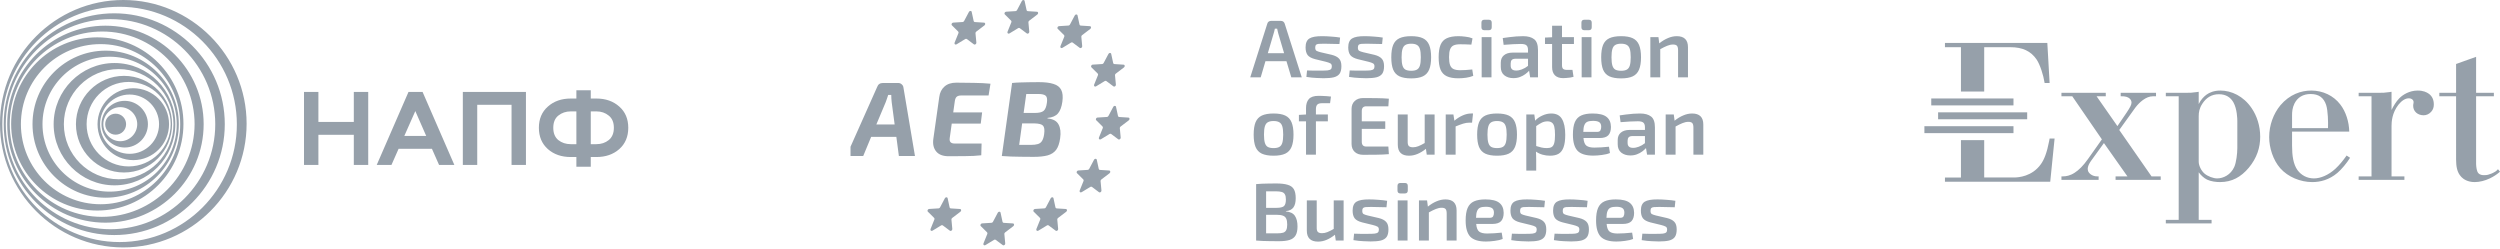 <svg width="291" height="29" viewBox="0 0 291 29" fill="none" xmlns="http://www.w3.org/2000/svg">
<path fill-rule="evenodd" clip-rule="evenodd" d="M12.866 26.681C6.163 26.681 0.676 21.192 0.676 14.454C0.676 7.716 6.163 2.228 12.866 2.228C19.569 2.228 25.056 7.716 25.056 14.454C25.056 21.192 19.569 26.681 12.866 26.681ZM13.299 1.549C6.217 1.549 0.432 7.336 0.432 14.454C0.432 21.573 6.217 27.36 13.299 27.36C20.38 27.36 26.165 21.573 26.165 14.454C26.165 7.336 20.38 1.549 13.299 1.549ZM13.92 28.175C6.406 28.175 0.27 22.035 0.27 14.482C0.27 6.955 6.406 0.788 13.92 0.788C21.434 0.788 27.57 6.928 27.57 14.482C27.57 22.035 21.434 28.175 13.92 28.175ZM14.353 0C6.433 0 0 6.466 0 14.4C0 22.334 6.433 28.8 14.353 28.8C22.245 28.8 28.705 22.334 28.705 14.4C28.705 6.466 22.245 0 14.353 0ZM13.461 13.232C12.785 13.232 12.244 13.775 12.244 14.454C12.244 15.134 12.785 15.677 13.461 15.677C14.136 15.677 14.677 15.134 14.677 14.454C14.677 13.775 14.136 13.232 13.461 13.232ZM11.866 25.241C5.946 25.241 1.135 20.405 1.135 14.454C1.135 8.504 5.974 3.668 11.893 3.668C17.812 3.668 22.651 8.504 22.651 14.454C22.624 20.405 17.785 25.241 11.866 25.241ZM12.271 2.989C5.974 2.989 0.838 8.151 0.838 14.454C0.838 20.785 5.974 25.92 12.271 25.92C18.569 25.92 23.705 20.758 23.705 14.454C23.705 8.151 18.569 2.989 12.271 2.989ZM15.082 17.905C13.19 17.905 11.65 16.356 11.65 14.454C11.65 12.553 13.19 11.004 15.082 11.004C16.974 11.004 18.515 12.553 18.515 14.454C18.515 16.356 16.974 17.905 15.082 17.905ZM15.515 10.27C13.245 10.27 11.352 12.145 11.352 14.454C11.352 16.764 13.217 18.639 15.515 18.639C17.812 18.639 19.677 16.764 19.677 14.454C19.677 12.145 17.812 10.27 15.515 10.27ZM14.974 19.372C12.271 19.372 10.082 17.171 10.082 14.454C10.082 11.737 12.271 9.537 14.974 9.537C17.677 9.537 19.867 11.737 19.867 14.454C19.867 17.171 17.65 19.372 14.974 19.372ZM14.434 8.83C11.352 8.83 8.839 11.357 8.839 14.454C8.839 17.552 11.352 20.078 14.434 20.078C17.515 20.078 20.029 17.552 20.029 14.454C20.029 11.357 17.515 8.83 14.434 8.83ZM13.812 20.866C10.298 20.866 7.433 17.986 7.433 14.454C7.433 10.922 10.298 8.042 13.812 8.042C17.326 8.042 20.191 10.922 20.191 14.454C20.191 17.986 17.326 20.866 13.812 20.866ZM13.325 7.336C9.433 7.336 6.244 10.542 6.244 14.454C6.244 18.367 9.433 21.573 13.325 21.573C17.218 21.573 20.407 18.367 20.407 14.454C20.407 10.542 17.245 7.336 13.325 7.336ZM14.001 16.438C12.92 16.438 12.028 15.541 12.028 14.454C12.028 13.367 12.92 12.471 14.001 12.471C15.082 12.471 15.974 13.367 15.974 14.454C15.974 15.541 15.082 16.438 14.001 16.438ZM14.515 11.737C13.028 11.737 11.812 12.96 11.812 14.454C11.812 15.949 13.028 17.171 14.515 17.171C16.001 17.171 17.218 15.949 17.218 14.454C17.218 12.96 16.001 11.737 14.515 11.737ZM12.758 22.306C8.46 22.306 4.946 18.774 4.946 14.454C4.946 10.134 8.46 6.602 12.758 6.602C17.056 6.602 20.569 10.134 20.569 14.454C20.596 18.774 17.083 22.306 12.758 22.306ZM12.298 5.896C7.595 5.896 3.784 9.727 3.784 14.454C3.784 19.155 7.622 23.013 12.298 23.013C16.974 23.013 20.813 19.155 20.813 14.454C20.813 9.754 16.974 5.896 12.298 5.896ZM11.704 23.774C6.595 23.774 2.433 19.589 2.433 14.454C2.433 9.319 6.595 5.135 11.704 5.135C16.812 5.135 20.975 9.319 20.975 14.454C20.975 19.589 16.812 23.774 11.704 23.774ZM11.325 4.347C5.811 4.347 1.297 8.885 1.297 14.427C1.297 19.97 5.811 24.507 11.325 24.507C16.866 24.507 21.353 19.97 21.353 14.427C21.38 8.885 16.866 4.347 11.325 4.347Z" fill="#96A0AA"/>
<path d="M42.861 19.2H41.184V15.693H37.062V19.2H35.386V10.701H37.062V14.195H41.184V10.701H42.861V19.2ZM49.188 10.701L52.887 19.2H51.108L50.276 17.318H46.397L45.565 19.2H43.85L47.549 10.701H49.188ZM48.343 12.928L47.063 15.821H49.61L48.343 12.928ZM61.22 19.2H59.544V12.198H55.55V19.2H53.873V10.701H61.22V19.2ZM69.419 12.966H68.766V16.781H69.419C69.982 16.781 70.46 16.623 70.853 16.307C71.254 15.983 71.454 15.505 71.454 14.874C71.454 14.242 71.254 13.768 70.853 13.453C70.46 13.129 69.982 12.966 69.419 12.966ZM67.09 16.781V12.966H66.437C65.874 12.966 65.391 13.129 64.99 13.453C64.598 13.768 64.402 14.242 64.402 14.874C64.402 15.505 64.598 15.983 64.99 16.307C65.391 16.623 65.874 16.781 66.437 16.781H67.09ZM67.09 11.469V10.509H68.766V11.469H69.419C70.494 11.469 71.382 11.78 72.082 12.403C72.781 13.018 73.131 13.841 73.131 14.874C73.131 15.906 72.781 16.734 72.082 17.357C71.382 17.971 70.494 18.278 69.419 18.278H68.766V19.405H67.09V18.278H66.437C65.362 18.278 64.474 17.971 63.774 17.357C63.075 16.734 62.725 15.906 62.725 14.874C62.725 13.841 63.075 13.018 63.774 12.403C64.474 11.78 65.362 11.469 66.437 11.469H67.09Z" fill="#96A0AA"/>
<path fill-rule="evenodd" clip-rule="evenodd" d="M226.393 5V5.493H228.254V10.654H230.961V5.493H234.006C235.408 5.493 236.399 5.937 237.076 6.948C237.463 7.54 237.85 8.724 237.995 9.661H238.575L238.309 5H226.393ZM243.043 18.508L244.66 16.224L241.213 11.206H239.952V10.802H245.112V11.206H244.042L246.467 14.678L247.537 13.109C247.965 12.466 248.108 12.181 248.108 11.943C248.108 11.705 247.941 11.158 246.847 11.206V10.802H250.961V11.206H250.604C249.759 11.206 248.997 11.955 248.591 12.48L248.512 12.585L246.681 15.13L250.438 20.529H251.508V20.934H246.253V20.529H247.632L244.898 16.653L243.4 18.722C242.996 19.293 242.972 19.649 243.043 19.887C243.138 20.197 243.566 20.529 244.089 20.529H244.28V20.934H239.952V20.529H240.143C240.475 20.529 240.951 20.458 241.498 20.101C241.973 19.792 242.473 19.317 243.043 18.508ZM253.6 25.596V11.206H252.102V10.802H254.456C254.924 10.802 255.144 10.802 255.714 10.716L255.93 10.683V12.11C256.199 11.551 256.575 11.227 256.747 11.089L256.856 11.005C257.171 10.777 257.703 10.54 258.45 10.54C259.734 10.54 261.137 11.182 262.088 12.585C262.706 13.489 263.087 14.655 263.087 15.915C263.087 17.176 262.706 18.389 261.755 19.53C260.852 20.601 259.806 21.195 258.403 21.195C257.975 21.195 257.357 21.124 256.905 20.91C256.524 20.72 256.168 20.387 255.93 20.054V25.596H257.428V26H252.102V25.596H253.6ZM260.067 19.435C260.305 18.912 260.424 17.866 260.424 17.247V14.084C260.424 13.846 260.4 12.681 259.972 11.919C259.663 11.372 259.14 10.968 258.284 10.968C257.428 10.968 256.81 11.372 256.358 12.062C256.001 12.609 255.93 13.061 255.93 13.513V18.817C255.93 19.269 256.215 19.863 256.596 20.197C256.976 20.529 257.642 20.767 258.07 20.767C258.807 20.767 259.663 20.339 260.067 19.435ZM273.144 18.103L273.548 18.365C273.168 18.983 272.55 19.721 272.074 20.125C271.123 20.934 270.077 21.195 269.15 21.195C267.771 21.195 266.32 20.601 265.417 19.578C264.585 18.627 264.133 17.2 264.133 15.963C264.133 14.559 264.632 13.228 265.441 12.252C266.51 10.992 267.842 10.54 269.031 10.54C270.386 10.54 271.622 11.134 272.407 12.157C273.073 13.014 273.429 14.203 273.453 15.321H266.796V16.938C266.796 18.127 266.938 19.126 267.438 19.816C267.866 20.387 268.531 20.767 269.34 20.767C270.101 20.767 271.028 20.387 271.836 19.649C272.329 19.198 272.787 18.604 273.04 18.251L273.144 18.103ZM266.796 14.916H270.98C271.004 14.226 270.98 12.895 270.766 12.229C270.481 11.349 269.887 10.944 268.959 10.944C268.056 10.944 267.438 11.349 267.081 12.038C266.82 12.562 266.796 13.037 266.796 13.418V14.916ZM276.045 20.529V11.206H274.547V10.802H276.924C277.352 10.802 277.588 10.802 278.168 10.715L278.375 10.683V12.799C278.589 12.348 278.945 11.777 279.255 11.467L279.297 11.424C279.691 11.026 280.455 10.54 281.418 10.54C282.06 10.54 282.464 10.73 282.726 10.92C283.106 11.206 283.296 11.61 283.296 12.157C283.296 12.466 283.225 12.752 282.987 13.014C282.726 13.299 282.417 13.418 282.108 13.418C281.394 13.418 280.895 12.942 280.895 12.324C280.895 12.252 280.895 12.157 280.919 12.086C280.919 12.05 280.925 12.021 280.931 11.991L280.931 11.991C280.937 11.961 280.943 11.931 280.943 11.896C280.943 11.658 280.752 11.444 280.372 11.444C279.992 11.444 279.564 11.705 279.183 12.181C278.422 13.156 278.375 14.203 278.375 14.655V20.529H279.873V20.934H274.547V20.529H276.045ZM288.218 10.802V6.615L285.888 7.448V10.802H283.938V11.206H285.888L285.889 18.582C285.895 19.332 285.981 20.053 286.483 20.577L286.523 20.621C286.722 20.826 287.213 21.195 288.052 21.195C288.622 21.195 289.264 21.029 289.811 20.767C290.285 20.541 290.634 20.296 290.889 20.08L291 19.982L290.762 19.697C290.579 19.917 290.396 20.023 290.203 20.115L290.025 20.197C289.675 20.341 289.503 20.378 289.262 20.385L289.145 20.387C288.979 20.387 288.67 20.387 288.456 20.125C288.291 19.919 288.233 19.445 288.221 19.136L288.218 19.007V11.206H290.287V10.802H288.218ZM228.254 20.661V16.308H230.961V20.661L234.468 20.66C234.933 20.655 236.537 20.553 237.56 19.107C237.943 18.578 238.263 17.769 238.521 16.42L238.575 16.123H239.155L238.647 21.154H226.393V20.661H228.254ZM234.369 11.461H224.798V12.269H234.369V11.461ZM225.595 13.077H235.964V13.885H225.595V13.077ZM234.369 14.692H224V15.5H234.369V14.692Z" fill="#96A0AA"/>
<g clip-path="url(#clip0_4621:8220)">
<path fill-rule="evenodd" clip-rule="evenodd" d="M119.795 2.413L120.754 1.683C120.889 1.579 120.859 1.376 120.704 1.367L119.627 1.298C119.562 1.294 119.511 1.25 119.496 1.186L119.264 0.113C119.23 -0.038 119.028 -0.038 118.946 0.113L118.38 1.181C118.345 1.246 118.281 1.289 118.214 1.294L117.112 1.363C116.954 1.371 116.86 1.575 116.963 1.678L117.695 2.405C117.738 2.448 117.751 2.521 117.724 2.586L117.275 3.697C117.214 3.853 117.355 3.978 117.5 3.892L118.515 3.274C118.579 3.235 118.649 3.235 118.697 3.274L119.523 3.892C119.642 3.978 119.822 3.853 119.809 3.697L119.706 2.591C119.703 2.526 119.735 2.457 119.795 2.413ZM113.635 3.682L114.594 2.952C114.729 2.848 114.699 2.645 114.544 2.636L113.467 2.567C113.402 2.563 113.351 2.519 113.336 2.455L113.104 1.382C113.07 1.231 112.868 1.231 112.786 1.382L112.22 2.45C112.185 2.515 112.121 2.558 112.054 2.563L110.952 2.632C110.794 2.64 110.7 2.844 110.803 2.947L111.535 3.674C111.578 3.717 111.591 3.79 111.564 3.855L111.115 4.966C111.054 5.122 111.195 5.247 111.34 5.161L112.355 4.543C112.419 4.504 112.489 4.504 112.537 4.543L113.363 5.161C113.482 5.247 113.662 5.122 113.649 4.966L113.546 3.86C113.543 3.795 113.575 3.725 113.635 3.682ZM126.914 3.363L125.955 4.093C125.895 4.137 125.863 4.206 125.866 4.271L125.969 5.377C125.982 5.533 125.802 5.658 125.683 5.572L124.857 4.954C124.809 4.915 124.739 4.915 124.675 4.954L123.66 5.572C123.515 5.658 123.374 5.533 123.435 5.377L123.884 4.266C123.911 4.201 123.898 4.128 123.855 4.085L123.123 3.358C123.02 3.255 123.114 3.051 123.272 3.043L124.374 2.974C124.441 2.969 124.505 2.926 124.54 2.861L125.106 1.793C125.188 1.642 125.39 1.642 125.424 1.793L125.656 2.866C125.671 2.93 125.722 2.974 125.787 2.978L126.864 3.047C127.019 3.056 127.049 3.259 126.914 3.363ZM129.875 8.573L130.834 7.843C130.969 7.739 130.939 7.536 130.784 7.527L129.707 7.458C129.642 7.454 129.591 7.41 129.576 7.346L129.344 6.273C129.31 6.122 129.108 6.122 129.026 6.273L128.46 7.341C128.425 7.406 128.361 7.449 128.294 7.454L127.192 7.523C127.034 7.531 126.94 7.735 127.043 7.838L127.775 8.565C127.818 8.608 127.831 8.681 127.804 8.746L127.355 9.857C127.294 10.013 127.435 10.138 127.58 10.052L128.595 9.434C128.659 9.395 128.729 9.395 128.777 9.434L129.603 10.052C129.722 10.138 129.902 10.013 129.889 9.857L129.786 8.751C129.783 8.686 129.815 8.617 129.875 8.573ZM131.394 14.003L130.435 14.733C130.375 14.777 130.343 14.846 130.346 14.911L130.449 16.017C130.462 16.173 130.282 16.298 130.163 16.212L129.337 15.594C129.289 15.555 129.219 15.555 129.155 15.594L128.14 16.212C127.995 16.298 127.854 16.173 127.915 16.017L128.364 14.906C128.391 14.841 128.378 14.768 128.335 14.725L127.603 13.998C127.5 13.895 127.594 13.691 127.752 13.683L128.854 13.614C128.921 13.609 128.985 13.566 129.02 13.501L129.586 12.434C129.668 12.282 129.87 12.282 129.904 12.434L130.136 13.506C130.151 13.57 130.202 13.614 130.267 13.618L131.344 13.687C131.499 13.696 131.529 13.899 131.394 14.003ZM128.195 20.893L129.154 20.163C129.289 20.059 129.259 19.856 129.104 19.847L128.027 19.778C127.962 19.774 127.911 19.73 127.896 19.666L127.664 18.593C127.63 18.442 127.428 18.442 127.346 18.593L126.78 19.661C126.745 19.726 126.681 19.769 126.614 19.774L125.512 19.843C125.354 19.852 125.26 20.055 125.363 20.158L126.095 20.885C126.138 20.928 126.151 21.001 126.124 21.066L125.675 22.177C125.614 22.333 125.755 22.458 125.9 22.372L126.915 21.754C126.979 21.715 127.049 21.715 127.097 21.754L127.923 22.372C128.042 22.458 128.222 22.333 128.209 22.177L128.106 21.07C128.103 21.006 128.135 20.936 128.195 20.893ZM124.114 24.643L123.155 25.373C123.095 25.416 123.063 25.486 123.066 25.55L123.169 26.657C123.182 26.813 123.002 26.938 122.883 26.852L122.057 26.234C122.009 26.195 121.939 26.195 121.875 26.234L120.86 26.852C120.715 26.938 120.574 26.813 120.635 26.657L121.084 25.546C121.111 25.481 121.098 25.408 121.055 25.365L120.323 24.638C120.22 24.535 120.314 24.331 120.472 24.323L121.574 24.254C121.641 24.249 121.705 24.206 121.74 24.141L122.306 23.073C122.388 22.922 122.59 22.922 122.624 23.073L122.856 24.146C122.871 24.21 122.922 24.254 122.987 24.258L124.064 24.327C124.219 24.336 124.249 24.539 124.114 24.643ZM116.995 27.053L117.954 26.323C118.089 26.219 118.059 26.016 117.904 26.007L116.827 25.938C116.762 25.934 116.711 25.89 116.696 25.826L116.464 24.753C116.43 24.602 116.228 24.602 116.146 24.753L115.58 25.821C115.545 25.886 115.481 25.929 115.414 25.934L114.312 26.003C114.154 26.012 114.06 26.215 114.163 26.318L114.895 27.045C114.938 27.088 114.951 27.161 114.924 27.226L114.475 28.337C114.414 28.493 114.555 28.618 114.7 28.532L115.715 27.914C115.779 27.875 115.849 27.875 115.897 27.914L116.723 28.532C116.842 28.618 117.022 28.493 117.009 28.337L116.906 27.23C116.903 27.166 116.935 27.096 116.995 27.053ZM111.794 24.643L110.835 25.373C110.775 25.416 110.743 25.486 110.746 25.55L110.849 26.657C110.862 26.813 110.682 26.938 110.563 26.852L109.737 26.234C109.689 26.195 109.619 26.195 109.555 26.234L108.54 26.852C108.395 26.938 108.254 26.813 108.315 26.657L108.764 25.546C108.791 25.481 108.778 25.408 108.735 25.365L108.003 24.638C107.9 24.535 107.994 24.331 108.152 24.323L109.254 24.254C109.321 24.249 109.385 24.206 109.42 24.141L109.986 23.073C110.068 22.922 110.27 22.922 110.304 23.073L110.536 24.146C110.551 24.21 110.602 24.254 110.667 24.258L111.744 24.327C111.899 24.336 111.929 24.539 111.794 24.643Z" fill="#96A0AA"/>
<path d="M149.107 2.431C149.209 2.431 149.298 2.46 149.374 2.517C149.45 2.574 149.504 2.65 149.536 2.745L151.525 9H150.307L149.745 7.125H147.298L146.746 9H145.528L147.517 2.745C147.543 2.65 147.593 2.574 147.67 2.517C147.752 2.46 147.844 2.431 147.946 2.431H149.107ZM148.241 3.935L147.574 6.192H149.469L148.802 3.935C148.777 3.84 148.752 3.742 148.726 3.64C148.701 3.532 148.679 3.431 148.66 3.336H148.393C148.374 3.431 148.352 3.532 148.326 3.64C148.301 3.742 148.273 3.84 148.241 3.935ZM153.902 4.211C154.226 4.211 154.581 4.227 154.968 4.259C155.362 4.284 155.701 4.323 155.987 4.373L155.911 5.125C155.612 5.119 155.311 5.113 155.006 5.106C154.702 5.094 154.403 5.087 154.111 5.087C153.845 5.087 153.638 5.094 153.492 5.106C153.346 5.119 153.242 5.157 153.178 5.221C153.121 5.284 153.093 5.392 153.093 5.544C153.093 5.735 153.143 5.858 153.245 5.916C153.346 5.973 153.512 6.03 153.74 6.087L155.016 6.382C155.396 6.477 155.679 6.623 155.863 6.82C156.047 7.01 156.139 7.305 156.139 7.705C156.139 8.092 156.066 8.388 155.92 8.591C155.774 8.787 155.549 8.924 155.244 9C154.94 9.07 154.549 9.105 154.073 9.105C153.883 9.105 153.607 9.095 153.245 9.076C152.89 9.063 152.496 9.022 152.064 8.952L152.141 8.2C152.337 8.207 152.579 8.213 152.864 8.219C153.156 8.226 153.458 8.226 153.769 8.219C154.099 8.219 154.356 8.21 154.54 8.191C154.724 8.165 154.851 8.118 154.92 8.048C154.99 7.978 155.025 7.87 155.025 7.724C155.025 7.547 154.965 7.429 154.844 7.372C154.73 7.309 154.559 7.248 154.33 7.191L153.083 6.887C152.664 6.779 152.372 6.62 152.207 6.411C152.049 6.195 151.969 5.896 151.969 5.516C151.969 5.008 152.118 4.662 152.417 4.478C152.715 4.294 153.21 4.205 153.902 4.211ZM158.866 4.211C159.19 4.211 159.545 4.227 159.933 4.259C160.326 4.284 160.666 4.323 160.951 4.373L160.875 5.125C160.577 5.119 160.275 5.113 159.971 5.106C159.666 5.094 159.368 5.087 159.076 5.087C158.809 5.087 158.603 5.094 158.457 5.106C158.311 5.119 158.206 5.157 158.143 5.221C158.086 5.284 158.057 5.392 158.057 5.544C158.057 5.735 158.108 5.858 158.209 5.916C158.311 5.973 158.476 6.03 158.705 6.087L159.98 6.382C160.361 6.477 160.643 6.623 160.827 6.82C161.012 7.01 161.104 7.305 161.104 7.705C161.104 8.092 161.031 8.388 160.885 8.591C160.739 8.787 160.513 8.924 160.209 9C159.904 9.07 159.514 9.105 159.038 9.105C158.847 9.105 158.571 9.095 158.209 9.076C157.854 9.063 157.461 9.022 157.029 8.952L157.105 8.2C157.302 8.207 157.543 8.213 157.829 8.219C158.121 8.226 158.422 8.226 158.733 8.219C159.063 8.219 159.32 8.21 159.504 8.191C159.688 8.165 159.815 8.118 159.885 8.048C159.955 7.978 159.99 7.87 159.99 7.724C159.99 7.547 159.929 7.429 159.809 7.372C159.695 7.309 159.523 7.248 159.295 7.191L158.048 6.887C157.629 6.779 157.337 6.62 157.172 6.411C157.013 6.195 156.934 5.896 156.934 5.516C156.934 5.008 157.083 4.662 157.381 4.478C157.68 4.294 158.175 4.205 158.866 4.211ZM164.259 4.211C164.83 4.211 165.284 4.291 165.621 4.449C165.957 4.608 166.201 4.868 166.354 5.23C166.506 5.592 166.582 6.071 166.582 6.668C166.582 7.264 166.506 7.743 166.354 8.105C166.201 8.467 165.957 8.727 165.621 8.886C165.284 9.044 164.83 9.124 164.259 9.124C163.694 9.124 163.241 9.044 162.898 8.886C162.562 8.727 162.317 8.467 162.165 8.105C162.019 7.743 161.946 7.264 161.946 6.668C161.946 6.071 162.019 5.592 162.165 5.23C162.317 4.868 162.562 4.608 162.898 4.449C163.241 4.291 163.694 4.211 164.259 4.211ZM164.259 5.087C163.98 5.087 163.758 5.135 163.593 5.23C163.434 5.319 163.32 5.478 163.25 5.706C163.18 5.935 163.145 6.255 163.145 6.668C163.145 7.08 163.18 7.401 163.25 7.629C163.32 7.858 163.434 8.016 163.593 8.105C163.758 8.194 163.98 8.238 164.259 8.238C164.545 8.238 164.767 8.194 164.926 8.105C165.091 8.016 165.208 7.858 165.278 7.629C165.348 7.401 165.383 7.08 165.383 6.668C165.383 6.255 165.348 5.935 165.278 5.706C165.208 5.478 165.091 5.319 164.926 5.23C164.767 5.135 164.545 5.087 164.259 5.087ZM169.763 4.211C169.991 4.211 170.261 4.23 170.572 4.269C170.883 4.3 171.159 4.367 171.4 4.468L171.267 5.192C171.032 5.179 170.797 5.17 170.562 5.163C170.334 5.157 170.134 5.154 169.963 5.154C169.639 5.154 169.382 5.198 169.191 5.287C169.007 5.376 168.874 5.528 168.792 5.744C168.709 5.96 168.668 6.265 168.668 6.658C168.668 7.052 168.709 7.359 168.792 7.582C168.874 7.797 169.007 7.95 169.191 8.038C169.382 8.127 169.639 8.172 169.963 8.172C170.108 8.172 170.315 8.165 170.581 8.153C170.854 8.14 171.118 8.118 171.371 8.086L171.486 8.829C171.238 8.93 170.962 9.003 170.657 9.048C170.353 9.092 170.051 9.114 169.753 9.114C169.195 9.114 168.747 9.035 168.411 8.876C168.074 8.718 167.83 8.461 167.678 8.105C167.532 7.743 167.459 7.261 167.459 6.658C167.459 6.055 167.532 5.576 167.678 5.221C167.83 4.859 168.074 4.602 168.411 4.449C168.753 4.291 169.204 4.211 169.763 4.211ZM173.295 2.298C173.523 2.298 173.637 2.412 173.637 2.641V3.174C173.637 3.402 173.523 3.516 173.295 3.516H172.78C172.552 3.516 172.438 3.402 172.438 3.174V2.641C172.438 2.412 172.552 2.298 172.78 2.298H173.295ZM173.609 4.326V9H172.466V4.326H173.609ZM177.29 4.211C177.848 4.211 178.277 4.329 178.575 4.564C178.873 4.792 179.022 5.214 179.022 5.83V9H178.109L177.985 8.238C177.871 8.365 177.725 8.495 177.547 8.629C177.369 8.762 177.163 8.873 176.928 8.962C176.7 9.051 176.443 9.095 176.157 9.095C175.732 9.095 175.379 8.984 175.1 8.762C174.827 8.54 174.691 8.216 174.691 7.791V7.296C174.691 6.928 174.811 6.642 175.053 6.439C175.3 6.23 175.636 6.125 176.062 6.125H177.861V5.82C177.861 5.573 177.804 5.395 177.69 5.287C177.575 5.173 177.356 5.116 177.033 5.116C176.792 5.116 176.487 5.125 176.119 5.144C175.757 5.163 175.392 5.189 175.024 5.221L174.919 4.43C175.141 4.392 175.392 4.357 175.671 4.326C175.951 4.288 176.23 4.259 176.509 4.24C176.795 4.221 177.055 4.211 177.29 4.211ZM175.843 7.639C175.843 8.019 176.052 8.21 176.471 8.21C176.674 8.216 176.899 8.172 177.147 8.077C177.401 7.981 177.639 7.845 177.861 7.667V6.839H176.376C176.179 6.845 176.04 6.896 175.957 6.991C175.881 7.086 175.843 7.217 175.843 7.382V7.639ZM183.207 4.326V5.125H181.817V7.591C181.817 7.788 181.858 7.927 181.941 8.01C182.03 8.092 182.179 8.134 182.388 8.134H183.036L183.159 8.943C183.051 8.975 182.921 9.003 182.769 9.029C182.617 9.054 182.464 9.07 182.312 9.076C182.166 9.089 182.045 9.095 181.95 9.095C181.538 9.095 181.22 8.987 180.998 8.772C180.776 8.549 180.665 8.232 180.665 7.82V5.125H179.837V4.373L180.665 4.335V2.993H181.817V4.326H183.207ZM184.934 2.298C185.163 2.298 185.277 2.412 185.277 2.641V3.174C185.277 3.402 185.163 3.516 184.934 3.516H184.42C184.192 3.516 184.077 3.402 184.077 3.174V2.641C184.077 2.412 184.192 2.298 184.42 2.298H184.934ZM185.248 4.326V9H184.106V4.326H185.248ZM188.691 4.211C189.263 4.211 189.716 4.291 190.053 4.449C190.389 4.608 190.634 4.868 190.786 5.23C190.938 5.592 191.014 6.071 191.014 6.668C191.014 7.264 190.938 7.743 190.786 8.105C190.634 8.467 190.389 8.727 190.053 8.886C189.716 9.044 189.263 9.124 188.691 9.124C188.127 9.124 187.673 9.044 187.33 8.886C186.994 8.727 186.749 8.467 186.597 8.105C186.451 7.743 186.378 7.264 186.378 6.668C186.378 6.071 186.451 5.592 186.597 5.23C186.749 4.868 186.994 4.608 187.33 4.449C187.673 4.291 188.127 4.211 188.691 4.211ZM188.691 5.087C188.412 5.087 188.19 5.135 188.025 5.23C187.866 5.319 187.752 5.478 187.682 5.706C187.613 5.935 187.578 6.255 187.578 6.668C187.578 7.08 187.613 7.401 187.682 7.629C187.752 7.858 187.866 8.016 188.025 8.105C188.19 8.194 188.412 8.238 188.691 8.238C188.977 8.238 189.199 8.194 189.358 8.105C189.523 8.016 189.64 7.858 189.71 7.629C189.78 7.401 189.815 7.08 189.815 6.668C189.815 6.255 189.78 5.935 189.71 5.706C189.64 5.478 189.523 5.319 189.358 5.23C189.199 5.135 188.977 5.087 188.691 5.087ZM193.043 4.326L193.138 5.049C193.474 4.776 193.814 4.57 194.157 4.43C194.499 4.284 194.839 4.211 195.175 4.211C196.045 4.211 196.48 4.64 196.48 5.497V9H195.328V5.849C195.328 5.595 195.283 5.42 195.194 5.325C195.106 5.23 194.956 5.182 194.747 5.182C194.525 5.182 194.3 5.23 194.071 5.325C193.843 5.414 193.57 5.547 193.252 5.725V9H192.1V4.326H193.043ZM148.241 13.211C148.812 13.211 149.266 13.291 149.602 13.449C149.939 13.608 150.183 13.868 150.335 14.23C150.488 14.592 150.564 15.071 150.564 15.668C150.564 16.264 150.488 16.743 150.335 17.105C150.183 17.467 149.939 17.727 149.602 17.886C149.266 18.044 148.812 18.124 148.241 18.124C147.676 18.124 147.222 18.044 146.879 17.886C146.543 17.727 146.299 17.467 146.146 17.105C146 16.743 145.927 16.264 145.927 15.668C145.927 15.071 146 14.592 146.146 14.23C146.299 13.868 146.543 13.608 146.879 13.449C147.222 13.291 147.676 13.211 148.241 13.211ZM148.241 14.087C147.962 14.087 147.739 14.135 147.574 14.23C147.416 14.319 147.301 14.478 147.232 14.706C147.162 14.935 147.127 15.255 147.127 15.668C147.127 16.08 147.162 16.401 147.232 16.629C147.301 16.858 147.416 17.016 147.574 17.105C147.739 17.194 147.962 17.238 148.241 17.238C148.526 17.238 148.749 17.194 148.907 17.105C149.072 17.016 149.19 16.858 149.259 16.629C149.329 16.401 149.364 16.08 149.364 15.668C149.364 15.255 149.329 14.935 149.259 14.706C149.19 14.478 149.072 14.319 148.907 14.23C148.749 14.135 148.526 14.087 148.241 14.087ZM154.563 13.326V14.125H153.173V18H152.021V14.125H151.193V13.373L152.021 13.326V12.574C152.021 12.136 152.129 11.79 152.345 11.536C152.567 11.282 152.948 11.155 153.487 11.155C153.595 11.155 153.735 11.158 153.906 11.165C154.084 11.171 154.265 11.181 154.449 11.193C154.633 11.206 154.792 11.222 154.925 11.241L154.82 12.012H153.897C153.63 12.012 153.443 12.066 153.335 12.174C153.227 12.282 153.173 12.463 153.173 12.716V13.326H154.563ZM158.673 11.412C159.168 11.412 159.676 11.415 160.196 11.422C160.723 11.428 161.212 11.45 161.663 11.488L161.605 12.374H159.035C158.686 12.374 158.511 12.558 158.511 12.926V14.125H161.244V15.001H158.511V16.505C158.511 16.873 158.686 17.058 159.035 17.058H161.605L161.663 17.943C161.212 17.981 160.723 18.003 160.196 18.009C159.676 18.016 159.168 18.019 158.673 18.019C158.267 18.019 157.94 17.908 157.693 17.686C157.452 17.457 157.328 17.153 157.321 16.772V12.659C157.328 12.278 157.452 11.977 157.693 11.755C157.94 11.526 158.267 11.412 158.673 11.412ZM163.855 13.326V16.486C163.849 16.727 163.893 16.899 163.988 17C164.09 17.096 164.252 17.143 164.474 17.143C164.683 17.143 164.889 17.102 165.093 17.019C165.302 16.937 165.549 16.813 165.835 16.648V13.326H166.987V18H166.073L165.978 17.324C165.642 17.591 165.311 17.791 164.988 17.924C164.67 18.057 164.344 18.124 164.007 18.124C163.138 18.124 162.703 17.695 162.703 16.839V13.326H163.855ZM169.177 13.326L169.291 14.049C169.615 13.776 169.941 13.57 170.271 13.43C170.602 13.284 170.922 13.211 171.233 13.211H171.461L171.347 14.278H171.014C170.786 14.278 170.551 14.316 170.31 14.392C170.068 14.468 169.776 14.576 169.434 14.716V18H168.282V13.326H169.177ZM174.253 13.211C174.825 13.211 175.278 13.291 175.615 13.449C175.951 13.608 176.196 13.868 176.348 14.23C176.5 14.592 176.576 15.071 176.576 15.668C176.576 16.264 176.5 16.743 176.348 17.105C176.196 17.467 175.951 17.727 175.615 17.886C175.278 18.044 174.825 18.124 174.253 18.124C173.689 18.124 173.235 18.044 172.892 17.886C172.556 17.727 172.311 17.467 172.159 17.105C172.013 16.743 171.94 16.264 171.94 15.668C171.94 15.071 172.013 14.592 172.159 14.23C172.311 13.868 172.556 13.608 172.892 13.449C173.235 13.291 173.689 13.211 174.253 13.211ZM174.253 14.087C173.974 14.087 173.752 14.135 173.587 14.23C173.428 14.319 173.314 14.478 173.244 14.706C173.175 14.935 173.14 15.255 173.14 15.668C173.14 16.08 173.175 16.401 173.244 16.629C173.314 16.858 173.428 17.016 173.587 17.105C173.752 17.194 173.974 17.238 174.253 17.238C174.539 17.238 174.761 17.194 174.92 17.105C175.085 17.016 175.202 16.858 175.272 16.629C175.342 16.401 175.377 16.08 175.377 15.668C175.377 15.255 175.342 14.935 175.272 14.706C175.202 14.478 175.085 14.319 174.92 14.23C174.761 14.135 174.539 14.087 174.253 14.087ZM178.595 13.326L178.691 14.049C178.906 13.802 179.186 13.602 179.528 13.449C179.871 13.291 180.217 13.211 180.566 13.211C181.15 13.211 181.566 13.424 181.813 13.849C182.067 14.274 182.194 14.89 182.194 15.696C182.194 16.312 182.127 16.797 181.994 17.153C181.867 17.502 181.673 17.753 181.413 17.905C181.153 18.051 180.823 18.124 180.423 18.124C180.131 18.124 179.846 18.086 179.566 18.009C179.287 17.933 179.027 17.813 178.786 17.648C178.798 17.806 178.805 17.968 178.805 18.133C178.811 18.298 178.814 18.463 178.814 18.628V19.856H177.662V13.326H178.595ZM180.128 14.125C179.9 14.125 179.684 14.173 179.481 14.268C179.284 14.363 179.062 14.5 178.814 14.678V17C179.043 17.07 179.249 17.127 179.433 17.172C179.623 17.216 179.83 17.238 180.052 17.238C180.28 17.238 180.464 17.2 180.604 17.124C180.744 17.042 180.845 16.889 180.909 16.667C180.972 16.445 181.004 16.125 181.004 15.706C181.004 15.293 180.975 14.973 180.918 14.744C180.861 14.516 180.766 14.357 180.633 14.268C180.506 14.173 180.337 14.125 180.128 14.125ZM185.381 13.211C186.136 13.211 186.679 13.345 187.009 13.611C187.339 13.871 187.507 14.259 187.514 14.773C187.514 15.198 187.412 15.522 187.209 15.744C187.006 15.96 186.666 16.067 186.19 16.067H184.315C184.353 16.518 184.47 16.816 184.667 16.962C184.864 17.108 185.169 17.181 185.581 17.181C185.816 17.181 186.086 17.172 186.39 17.153C186.701 17.134 187 17.108 187.285 17.077L187.399 17.81C187.145 17.918 186.835 17.994 186.466 18.038C186.098 18.089 185.759 18.114 185.448 18.114C184.591 18.114 183.982 17.924 183.62 17.543C183.265 17.156 183.087 16.531 183.087 15.668C183.087 15.052 183.163 14.566 183.315 14.211C183.474 13.849 183.721 13.592 184.058 13.44C184.394 13.288 184.835 13.211 185.381 13.211ZM185.429 14.068C185.149 14.068 184.931 14.103 184.772 14.173C184.613 14.243 184.496 14.373 184.42 14.563C184.343 14.747 184.302 15.011 184.296 15.353H185.876C186.092 15.353 186.228 15.296 186.286 15.182C186.349 15.068 186.381 14.928 186.381 14.763C186.381 14.509 186.308 14.332 186.162 14.23C186.016 14.122 185.771 14.068 185.429 14.068ZM190.9 13.211C191.459 13.211 191.887 13.329 192.186 13.564C192.484 13.792 192.633 14.214 192.633 14.83V18H191.719L191.595 17.238C191.481 17.365 191.335 17.495 191.157 17.629C190.98 17.762 190.773 17.873 190.539 17.962C190.31 18.051 190.053 18.095 189.768 18.095C189.342 18.095 188.99 17.984 188.711 17.762C188.438 17.54 188.301 17.216 188.301 16.791V16.296C188.301 15.928 188.422 15.642 188.663 15.439C188.911 15.23 189.247 15.125 189.672 15.125H191.472V14.82C191.472 14.573 191.414 14.395 191.3 14.287C191.186 14.173 190.967 14.116 190.643 14.116C190.402 14.116 190.098 14.125 189.729 14.144C189.368 14.163 189.003 14.189 188.635 14.221L188.53 13.43C188.752 13.392 189.003 13.357 189.282 13.326C189.561 13.288 189.841 13.259 190.12 13.24C190.405 13.221 190.666 13.211 190.9 13.211ZM189.453 16.639C189.453 17.019 189.663 17.21 190.082 17.21C190.285 17.216 190.51 17.172 190.758 17.077C191.011 16.981 191.249 16.845 191.472 16.667V15.839H189.986C189.79 15.845 189.65 15.896 189.568 15.991C189.491 16.087 189.453 16.217 189.453 16.382V16.639ZM194.828 13.326L194.923 14.049C195.259 13.776 195.599 13.57 195.942 13.43C196.284 13.284 196.624 13.211 196.96 13.211C197.83 13.211 198.265 13.64 198.265 14.497V18H197.113V14.849C197.113 14.595 197.068 14.421 196.979 14.325C196.891 14.23 196.741 14.182 196.532 14.182C196.31 14.182 196.085 14.23 195.856 14.325C195.628 14.414 195.355 14.547 195.037 14.725V18H193.885V13.326H194.828ZM148.545 21.355C149.104 21.355 149.548 21.406 149.878 21.507C150.215 21.603 150.456 21.774 150.602 22.021C150.748 22.269 150.821 22.618 150.821 23.069C150.821 23.538 150.732 23.897 150.554 24.144C150.376 24.392 150.084 24.535 149.678 24.573V24.611C150.18 24.655 150.529 24.827 150.726 25.125C150.929 25.423 151.03 25.836 151.03 26.363C151.03 26.813 150.954 27.162 150.802 27.41C150.656 27.657 150.421 27.832 150.097 27.933C149.78 28.029 149.364 28.076 148.85 28.076C148.444 28.076 148.092 28.073 147.793 28.067C147.501 28.067 147.232 28.06 146.984 28.048C146.737 28.035 146.48 28.019 146.213 28V21.431C146.448 21.406 146.676 21.39 146.898 21.384C147.127 21.371 147.371 21.365 147.632 21.365C147.892 21.358 148.196 21.355 148.545 21.355ZM148.488 22.269C148.273 22.269 148.073 22.269 147.889 22.269C147.704 22.269 147.533 22.269 147.374 22.269V24.192H148.593C148.999 24.192 149.282 24.128 149.44 24.002C149.599 23.868 149.678 23.608 149.678 23.221C149.678 22.961 149.64 22.764 149.564 22.631C149.494 22.491 149.37 22.396 149.193 22.345C149.021 22.294 148.787 22.269 148.488 22.269ZM148.603 25.001H147.374V27.162C147.743 27.162 148.168 27.162 148.65 27.162C148.948 27.162 149.183 27.137 149.355 27.086C149.526 27.029 149.647 26.927 149.716 26.781C149.793 26.636 149.831 26.423 149.831 26.144C149.831 25.839 149.793 25.607 149.716 25.449C149.64 25.284 149.513 25.169 149.336 25.106C149.158 25.036 148.914 25.001 148.603 25.001ZM153.266 23.326V26.486C153.259 26.727 153.304 26.899 153.399 27C153.501 27.096 153.662 27.143 153.885 27.143C154.094 27.143 154.3 27.102 154.503 27.019C154.713 26.937 154.96 26.813 155.246 26.648V23.326H156.398V28H155.484L155.389 27.324C155.052 27.591 154.722 27.791 154.399 27.924C154.081 28.057 153.754 28.124 153.418 28.124C152.549 28.124 152.114 27.695 152.114 26.839V23.326H153.266ZM159.378 23.211C159.701 23.211 160.057 23.227 160.444 23.259C160.837 23.284 161.177 23.323 161.463 23.373L161.386 24.125C161.088 24.119 160.787 24.113 160.482 24.106C160.177 24.094 159.879 24.087 159.587 24.087C159.321 24.087 159.114 24.094 158.968 24.106C158.822 24.119 158.718 24.157 158.654 24.221C158.597 24.284 158.568 24.392 158.568 24.544C158.568 24.735 158.619 24.858 158.721 24.916C158.822 24.973 158.987 25.03 159.216 25.087L160.492 25.382C160.872 25.477 161.155 25.623 161.339 25.82C161.523 26.01 161.615 26.305 161.615 26.705C161.615 27.092 161.542 27.387 161.396 27.591C161.25 27.787 161.025 27.924 160.72 28C160.415 28.07 160.025 28.105 159.549 28.105C159.359 28.105 159.083 28.095 158.721 28.076C158.365 28.064 157.972 28.022 157.54 27.952L157.616 27.2C157.813 27.207 158.054 27.213 158.34 27.219C158.632 27.226 158.933 27.226 159.244 27.219C159.574 27.219 159.831 27.21 160.016 27.191C160.2 27.165 160.327 27.118 160.396 27.048C160.466 26.978 160.501 26.87 160.501 26.724C160.501 26.547 160.441 26.429 160.32 26.372C160.206 26.309 160.035 26.248 159.806 26.191L158.559 25.887C158.14 25.779 157.848 25.62 157.683 25.411C157.524 25.195 157.445 24.896 157.445 24.516C157.445 24.008 157.594 23.662 157.893 23.478C158.191 23.294 158.686 23.205 159.378 23.211ZM163.524 21.298C163.752 21.298 163.866 21.412 163.866 21.641V22.174C163.866 22.402 163.752 22.517 163.524 22.517H163.009C162.781 22.517 162.667 22.402 162.667 22.174V21.641C162.667 21.412 162.781 21.298 163.009 21.298H163.524ZM163.838 23.326V28H162.695V23.326H163.838ZM166.11 23.326L166.205 24.049C166.541 23.776 166.881 23.57 167.224 23.43C167.566 23.284 167.906 23.211 168.242 23.211C169.112 23.211 169.547 23.64 169.547 24.497V28H168.395V24.849C168.395 24.595 168.35 24.421 168.261 24.325C168.172 24.23 168.023 24.183 167.814 24.183C167.592 24.183 167.366 24.23 167.138 24.325C166.909 24.414 166.637 24.547 166.319 24.725V28H165.167V23.326H166.11ZM172.895 23.211C173.651 23.211 174.193 23.345 174.523 23.611C174.853 23.872 175.022 24.259 175.028 24.773C175.028 25.198 174.926 25.522 174.723 25.744C174.52 25.959 174.181 26.067 173.705 26.067H171.829C171.867 26.518 171.985 26.816 172.181 26.962C172.378 27.108 172.683 27.181 173.095 27.181C173.33 27.181 173.6 27.172 173.905 27.153C174.216 27.134 174.514 27.108 174.799 27.077L174.914 27.81C174.66 27.918 174.349 27.994 173.981 28.038C173.613 28.089 173.273 28.114 172.962 28.114C172.105 28.114 171.496 27.924 171.134 27.543C170.779 27.156 170.601 26.531 170.601 25.668C170.601 25.052 170.677 24.567 170.83 24.211C170.988 23.849 171.236 23.592 171.572 23.44C171.909 23.288 172.35 23.211 172.895 23.211ZM172.943 24.068C172.664 24.068 172.445 24.103 172.286 24.173C172.127 24.243 172.01 24.373 171.934 24.563C171.858 24.747 171.816 25.011 171.81 25.353H173.39C173.606 25.353 173.743 25.296 173.8 25.182C173.863 25.068 173.895 24.928 173.895 24.763C173.895 24.509 173.822 24.332 173.676 24.23C173.53 24.122 173.286 24.068 172.943 24.068ZM177.748 23.211C178.072 23.211 178.427 23.227 178.815 23.259C179.208 23.284 179.548 23.323 179.833 23.373L179.757 24.125C179.459 24.119 179.157 24.113 178.853 24.106C178.548 24.094 178.25 24.087 177.958 24.087C177.691 24.087 177.485 24.094 177.339 24.106C177.193 24.119 177.088 24.157 177.025 24.221C176.968 24.284 176.939 24.392 176.939 24.544C176.939 24.735 176.99 24.858 177.091 24.916C177.193 24.973 177.358 25.03 177.586 25.087L178.862 25.382C179.243 25.477 179.525 25.623 179.709 25.82C179.893 26.01 179.986 26.305 179.986 26.705C179.986 27.092 179.913 27.387 179.767 27.591C179.621 27.787 179.395 27.924 179.091 28C178.786 28.07 178.396 28.105 177.92 28.105C177.729 28.105 177.453 28.095 177.091 28.076C176.736 28.064 176.343 28.022 175.911 27.952L175.987 27.2C176.184 27.207 176.425 27.213 176.711 27.219C177.003 27.226 177.304 27.226 177.615 27.219C177.945 27.219 178.202 27.21 178.386 27.191C178.57 27.165 178.697 27.118 178.767 27.048C178.837 26.978 178.872 26.87 178.872 26.724C178.872 26.547 178.811 26.429 178.691 26.372C178.577 26.309 178.405 26.248 178.177 26.191L176.93 25.887C176.511 25.779 176.219 25.62 176.054 25.411C175.895 25.195 175.816 24.896 175.816 24.516C175.816 24.008 175.965 23.662 176.263 23.478C176.561 23.294 177.057 23.205 177.748 23.211ZM182.713 23.211C183.037 23.211 183.392 23.227 183.779 23.259C184.173 23.284 184.512 23.323 184.798 23.373L184.722 24.125C184.423 24.119 184.122 24.113 183.817 24.106C183.513 24.094 183.214 24.087 182.922 24.087C182.656 24.087 182.449 24.094 182.303 24.106C182.158 24.119 182.053 24.157 181.989 24.221C181.932 24.284 181.904 24.392 181.904 24.544C181.904 24.735 181.954 24.858 182.056 24.916C182.158 24.973 182.323 25.03 182.551 25.087L183.827 25.382C184.207 25.477 184.49 25.623 184.674 25.82C184.858 26.01 184.95 26.305 184.95 26.705C184.95 27.092 184.877 27.387 184.731 27.591C184.585 27.787 184.36 27.924 184.055 28C183.751 28.07 183.36 28.105 182.884 28.105C182.694 28.105 182.418 28.095 182.056 28.076C181.701 28.064 181.307 28.022 180.875 27.952L180.952 27.2C181.148 27.207 181.39 27.213 181.675 27.219C181.967 27.226 182.269 27.226 182.58 27.219C182.91 27.219 183.167 27.21 183.351 27.191C183.535 27.165 183.662 27.118 183.731 27.048C183.801 26.978 183.836 26.87 183.836 26.724C183.836 26.547 183.776 26.429 183.655 26.372C183.541 26.309 183.37 26.248 183.141 26.191L181.894 25.887C181.475 25.779 181.183 25.62 181.018 25.411C180.86 25.195 180.78 24.896 180.78 24.516C180.78 24.008 180.929 23.662 181.228 23.478C181.526 23.294 182.021 23.205 182.713 23.211ZM188.077 23.211C188.832 23.211 189.375 23.345 189.705 23.611C190.035 23.872 190.203 24.259 190.21 24.773C190.21 25.198 190.108 25.522 189.905 25.744C189.702 25.959 189.362 26.067 188.886 26.067H187.011C187.049 26.518 187.166 26.816 187.363 26.962C187.56 27.108 187.865 27.181 188.277 27.181C188.512 27.181 188.782 27.172 189.086 27.153C189.397 27.134 189.696 27.108 189.981 27.077L190.095 27.81C189.842 27.918 189.531 27.994 189.162 28.038C188.794 28.089 188.455 28.114 188.144 28.114C187.287 28.114 186.678 27.924 186.316 27.543C185.961 27.156 185.783 26.531 185.783 25.668C185.783 25.052 185.859 24.567 186.011 24.211C186.17 23.849 186.418 23.592 186.754 23.44C187.09 23.288 187.531 23.211 188.077 23.211ZM188.125 24.068C187.846 24.068 187.627 24.103 187.468 24.173C187.309 24.243 187.192 24.373 187.116 24.563C187.04 24.747 186.998 25.011 186.992 25.353H188.572C188.788 25.353 188.924 25.296 188.982 25.182C189.045 25.068 189.077 24.928 189.077 24.763C189.077 24.509 189.004 24.332 188.858 24.23C188.712 24.122 188.468 24.068 188.125 24.068ZM192.93 23.211C193.254 23.211 193.609 23.227 193.996 23.259C194.39 23.284 194.729 23.323 195.015 23.373L194.939 24.125C194.641 24.119 194.339 24.113 194.034 24.106C193.73 24.094 193.432 24.087 193.14 24.087C192.873 24.087 192.667 24.094 192.521 24.106C192.375 24.119 192.27 24.157 192.207 24.221C192.149 24.284 192.121 24.392 192.121 24.544C192.121 24.735 192.172 24.858 192.273 24.916C192.375 24.973 192.54 25.03 192.768 25.087L194.044 25.382C194.425 25.477 194.707 25.623 194.891 25.82C195.075 26.01 195.167 26.305 195.167 26.705C195.167 27.092 195.094 27.387 194.948 27.591C194.802 27.787 194.577 27.924 194.272 28C193.968 28.07 193.577 28.105 193.101 28.105C192.911 28.105 192.635 28.095 192.273 28.076C191.918 28.064 191.524 28.022 191.093 27.952L191.169 27.2C191.366 27.207 191.607 27.213 191.892 27.219C192.184 27.226 192.486 27.226 192.797 27.219C193.127 27.219 193.384 27.21 193.568 27.191C193.752 27.165 193.879 27.118 193.949 27.048C194.019 26.978 194.053 26.87 194.053 26.724C194.053 26.547 193.993 26.429 193.873 26.372C193.758 26.309 193.587 26.248 193.359 26.191L192.111 25.887C191.693 25.779 191.401 25.62 191.236 25.411C191.077 25.195 190.998 24.896 190.998 24.516C190.998 24.008 191.147 23.662 191.445 23.478C191.743 23.294 192.238 23.205 192.93 23.211Z" fill="#96A0AA"/>
<path d="M104.556 9.659C104.712 9.659 104.848 9.713 104.963 9.819C105.078 9.918 105.144 10.041 105.16 10.189L106.503 18.16H104.63L104.335 15.93H101.402L100.478 18.16H98.519L102.105 10.115C102.211 9.811 102.437 9.659 102.782 9.659H104.556ZM103.103 11.877L102.006 14.489H104.137L103.792 11.889C103.776 11.749 103.764 11.61 103.756 11.47C103.747 11.331 103.743 11.191 103.743 11.051H103.386C103.345 11.175 103.3 11.31 103.25 11.458C103.201 11.598 103.152 11.737 103.103 11.877ZM111.313 9.622C111.994 9.622 112.684 9.63 113.382 9.647C114.08 9.655 114.717 9.688 115.292 9.745L115.07 11.113H111.892C111.645 11.113 111.464 11.166 111.349 11.273C111.243 11.372 111.173 11.54 111.14 11.778L110.955 13.084H114.319L114.158 14.39H110.783L110.549 16.066C110.483 16.493 110.672 16.706 111.115 16.706H114.257L114.22 18.074C113.653 18.139 113.029 18.172 112.347 18.172C111.674 18.18 111.033 18.185 110.425 18.185C109.76 18.185 109.276 18 108.972 17.63C108.668 17.261 108.557 16.776 108.639 16.176L109.329 11.298C109.395 10.78 109.596 10.374 109.933 10.078C110.269 9.774 110.729 9.622 111.313 9.622ZM120.912 9.561C121.626 9.561 122.197 9.63 122.624 9.77C123.059 9.901 123.359 10.131 123.524 10.46C123.696 10.788 123.741 11.248 123.659 11.84C123.577 12.439 123.409 12.891 123.154 13.195C122.899 13.499 122.493 13.675 121.934 13.725L121.922 13.786C122.571 13.844 123.002 14.078 123.216 14.489C123.437 14.891 123.499 15.429 123.4 16.102C123.318 16.686 123.162 17.133 122.932 17.445C122.702 17.749 122.374 17.963 121.947 18.086C121.519 18.201 120.969 18.259 120.296 18.259C119.721 18.259 119.224 18.254 118.805 18.246C118.394 18.246 118.016 18.238 117.672 18.221C117.327 18.205 116.973 18.185 116.612 18.16L117.807 9.659C118.127 9.626 118.439 9.606 118.743 9.598C119.047 9.581 119.372 9.573 119.717 9.573C120.062 9.565 120.46 9.561 120.912 9.561ZM120.85 10.94C120.579 10.94 120.329 10.94 120.099 10.94C119.869 10.94 119.655 10.94 119.458 10.94L119.15 13.146H120.468C120.936 13.146 121.269 13.068 121.466 12.912C121.663 12.755 121.795 12.439 121.86 11.963C121.918 11.552 121.873 11.281 121.725 11.15C121.577 11.01 121.285 10.94 120.85 10.94ZM120.419 14.365H118.977L118.632 16.866C119.027 16.866 119.466 16.866 119.951 16.866C120.312 16.866 120.6 16.834 120.813 16.768C121.027 16.702 121.187 16.579 121.294 16.398C121.409 16.218 121.491 15.955 121.54 15.61C121.606 15.117 121.561 14.788 121.404 14.624C121.248 14.46 120.92 14.374 120.419 14.365Z" fill="#96A0AA"/>
</g>
<defs>
<clipPath id="clip0_4621:8220">
<rect width="101" height="29" fill="white" transform="translate(99)"/>
</clipPath>
</defs>
</svg>
